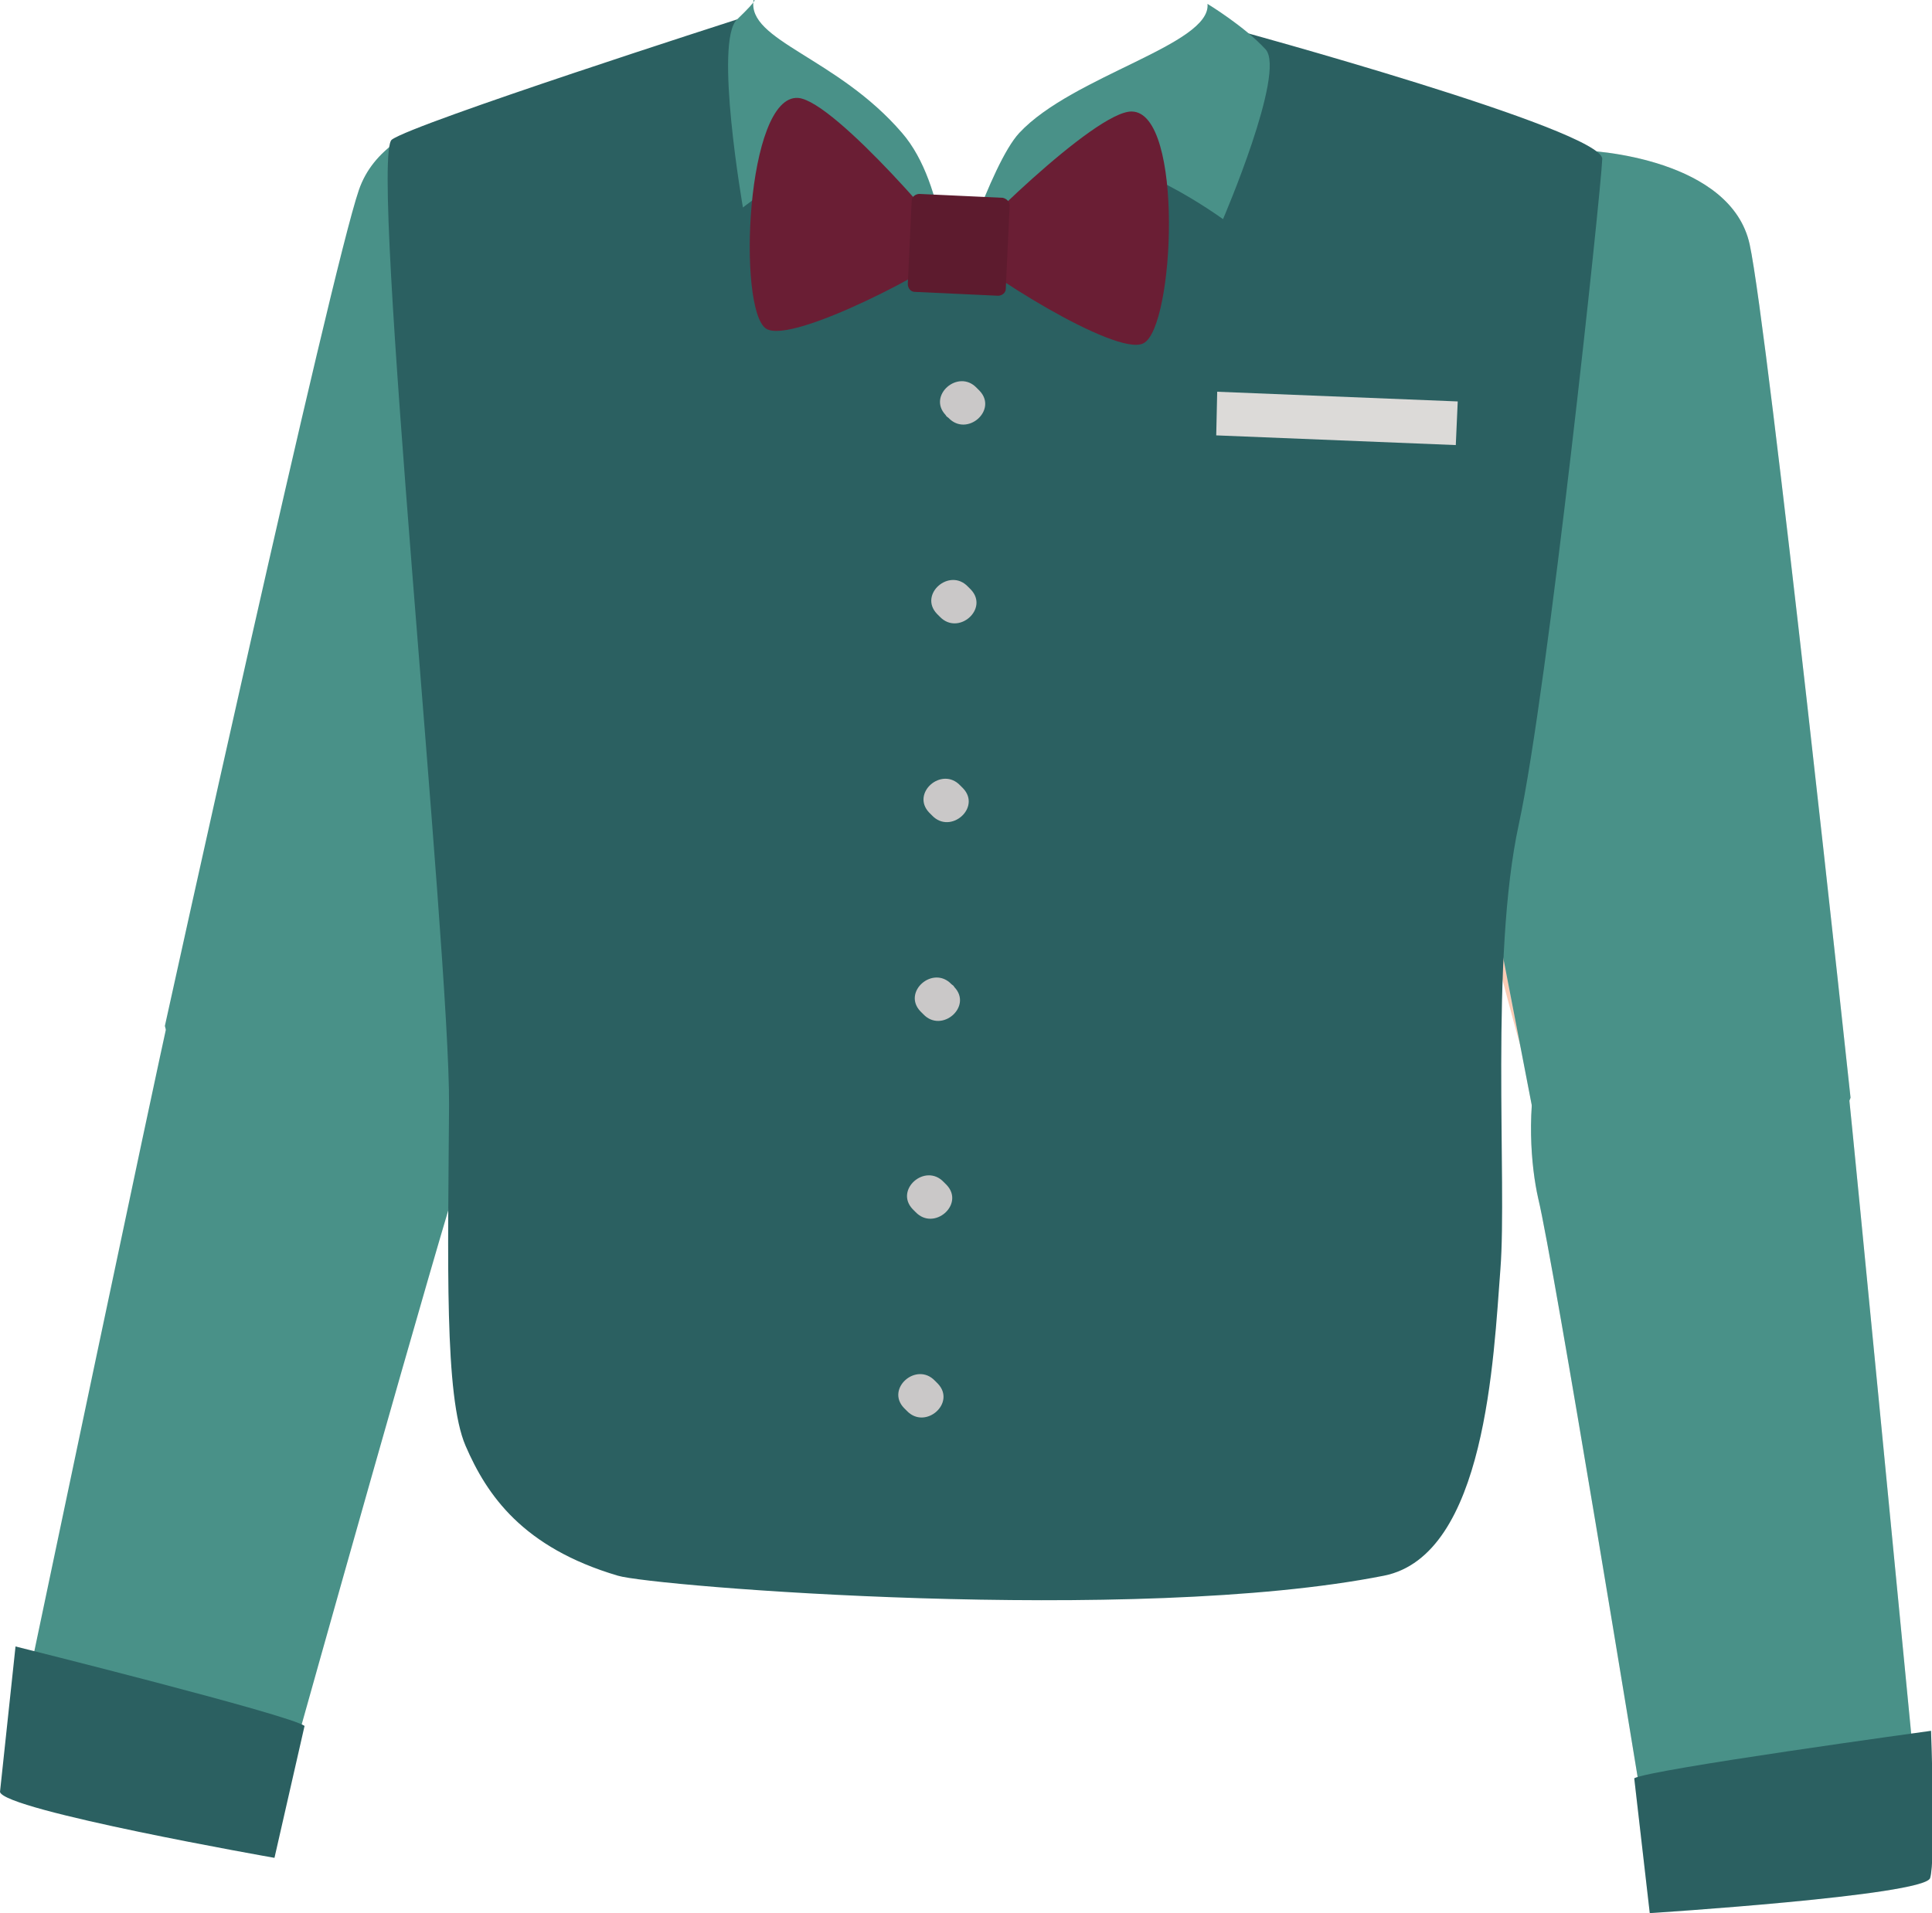 <!-- Generator: Adobe Illustrator 25.1.0, SVG Export Plug-In  -->
<svg version="1.1" xmlns="http://www.w3.org/2000/svg" xmlns:xlink="http://www.w3.org/1999/xlink" x="0px" y="0px" width="199.2px"
	 height="197.3px" viewBox="0 0 199.2 197.3" style="overflow:visible;enable-background:new 0 0 199.2 197.3;"
	 xml:space="preserve">
<style type="text/css">
	.st0{fill:#FACCB5;}
	.st1{fill:#E2DFDF;}
	.st2{fill:#EAEAEA;}
	.st3{fill:#499188;}
	.st4{fill:#2B6061;}
	.st5{fill:#2C3840;}
	.st6{fill:#CAC8C8;}
	.st7{fill:#DCDAD8;}
	.st8{fill:#6A1E34;}
	.st9{fill:#5D1B2E;}
</style>
<defs>
</defs>
<g>
	<g>
		<g>
			<path class="st0" d="M171.9,19.3c0,0,8,23.6,10.7,47.7c2.7,24.1,6.1,40,5.2,44.3c-0.9,4.4-8.5,22.3-26.3,9.8
				c-3.1-2.2-15.3-55.3-15.9-60.3C144.9,55.9,139.2,4.9,171.9,19.3z"/>
		</g>
	</g>
</g>
<g>
	<g>
		<g>
			<path class="st0" d="M41.4,16.5c0,0-9.2,22.9-13.9,46.7c-4.7,23.8-9.4,39.3-8.9,43.7c0.6,4.4,6.7,22.9,25.4,12
				c3.3-1.9,19.8-53.8,20.8-58.8C65.9,55.2,75.1,4.8,41.4,16.5z"/>
		</g>
	</g>
</g>
<g>
	<g>
		<g>
			<path class="st1" d="M162.2,15.5c2.4-0.1,16.3,1,18.2,9.7c1.9,8.7,10.4,88,10.4,88s-1.5,5.6-15.2,9.2c-11.5,3-17.2-6-17.2-6
				s-13.5-70-15.5-79.3C140.9,27.9,157.5,15.7,162.2,15.5z"/>
		</g>
	</g>
</g>
<g>
	<g>
		<g>
			<path class="st1" d="M170.7,96c12-3.2,19.1,9.3,19.8,15.7c0.7,6.6,6.7,68.6,6.7,68.6l-28,5.1c0,0-9-55.2-10.6-61.8
				C157.1,117,156.5,99.7,170.7,96z"/>
		</g>
	</g>
</g>
<g>
	<g>
		<g>
			<path class="st2" d="M168.5,183.4l1.6,13.9c0,0,28.2-1.8,28.9-3.6c0.6-1.8,0.1-15.2,0.1-15.2S169.9,182.5,168.5,183.4z"/>
		</g>
	</g>
</g>
<g>
	<g>
		<g>
			<path class="st3" d="M56,11c-2.3-0.4-16.1,0.1-19,8.6C34.1,28,17,105.8,17,105.8s0.9,5.7,14.1,10.8c11.1,4.2,17.8-4,17.8-4
				S70,44.5,73,35.6C76,26.6,60.6,11.7,56,11z"/>
		</g>
	</g>
</g>
<path class="st3" d="M3.2,171.9l27.3,8.1c0,0,15.1-53.9,17.3-60.3c2.3-6.4,4.7-23.5-8.9-28.8c-11.6-4.5-20,7.2-21.4,13.5
	C16,110.9,3.2,171.9,3.2,171.9"/>
<path class="st4" d="M1.6,169.8c0,0,28.5,7.1,29.8,8.2l-3.1,13.6c0,0-27.9-4.9-28.3-6.8"/>
<g>
	<g>
		<g>
			<path class="st3" d="M162.2,15.5c2.4-0.1,16.3,1,18.2,9.7c1.9,8.7,10.4,88,10.4,88s-1.5,5.6-15.2,9.2c-11.5,3-17.2-6-17.2-6
				s-13.5-70-15.5-79.3C140.9,27.9,157.5,15.7,162.2,15.5z"/>
		</g>
	</g>
</g>
<g>
	<g>
		<g>
			<path class="st3" d="M170.7,96c12-3.2,19.1,9.3,19.8,15.7c0.7,6.6,6.7,68.6,6.7,68.6l-28,5.1c0,0-9-55.2-10.6-61.8
				C157.1,117,156.5,99.7,170.7,96z"/>
		</g>
	</g>
</g>
<g>
	<g>
		<g>
			<path class="st4" d="M168.5,183.4l1.6,13.9c0,0,28.2-1.8,28.9-3.6c0.6-1.8,0.1-15.2,0.1-15.2S169.9,182.5,168.5,183.4z"/>
		</g>
	</g>
</g>
<g>
	<g>
		<g>
			<path class="st5" d="M99.7,160.6c0.1-1.4-1.1-2.7-2.6-2.8c-1.5-0.1-2.9,1-3,2.4c-0.1,1.4,1.1,2.7,2.6,2.8
				C98.3,163.1,99.6,162.1,99.7,160.6z"/>
		</g>
	</g>
</g>
<g>
	<g>
		<g>
			<path class="st4" d="M76,2c0,0-33.3,10.7-35.6,12.4c-2.4,1.7,6,83.6,5.9,99.6c-0.1,16-0.5,30,1.7,35.1
				c2.2,5.1,5.9,10.5,15.7,13.4c3.6,1.1,53.3,5.1,79,0c10.5-2.1,11.3-22.5,12-31.6c0.7-9-1.1-32.1,1.9-45.9
				c3-13.8,8.5-65.5,8.6-68.6C165.3,13.4,127.1,3,127.1,3c-23.5,12.4-29.2,27-29.2,27C97,15,76,2,76,2z"/>
		</g>
	</g>
	<g>
		<g>
			<g>
				<path class="st3" d="M77.7,0c0,0,0.7-0.3-1.7,2c-2.4,2.2,0.6,19.4,0.6,19.4s8.6-7,13.6-3.7c6.9,4.6,7.6,12.3,7.6,12.3
					s-0.1-10.9-4.8-16.3C86.3,5.9,77,4.2,77.7,0z"/>
			</g>
		</g>
		<g>
			<g>
				<path class="st3" d="M130.5,5.1c-2.2-2.4-6-4.7-6-4.7c0.4,4.2-13.9,7.4-19.4,13.3c-3,3.2-7.1,16.4-7.1,16.4s6-9.2,13.5-12.9
					c4.3-2.1,14.6,5.4,14.6,5.4S132.6,7.5,130.5,5.1z"/>
			</g>
		</g>
	</g>
	<g>
		<g>
			<g>
				<path class="st6" d="M97.8,43.1c1.9,2,5.1-0.8,3.2-2.8c-0.1-0.1-0.2-0.2-0.3-0.3c-1.9-2-5.1,0.8-3.2,2.8
					C97.6,43,97.7,43,97.8,43.1z"/>
			</g>
		</g>
		<g>
			<g>
				<path class="st6" d="M99.8,60.5c-1.9-2-5.1,0.8-3.2,2.8c0.1,0.1,0.2,0.2,0.3,0.3c1.9,2,5.1-0.8,3.2-2.8
					C100,60.7,99.9,60.6,99.8,60.5z"/>
			</g>
		</g>
		<g>
			<g>
				<path class="st6" d="M99,81c-1.9-2-5.1,0.8-3.2,2.8c0.1,0.1,0.2,0.2,0.3,0.3c1.9,2,5.1-0.8,3.2-2.8C99.2,81.2,99.1,81.1,99,81z"
					/>
			</g>
		</g>
		<g>
			<g>
				<path class="st6" d="M98.1,101.5c-1.9-2-5.1,0.8-3.2,2.8c0.1,0.1,0.2,0.2,0.3,0.3c1.9,2,5.1-0.8,3.2-2.8
					C98.3,101.6,98.2,101.6,98.1,101.5z"/>
			</g>
		</g>
		<g>
			<g>
				<path class="st6" d="M97.3,121.9c-1.9-2-5.1,0.8-3.2,2.8c0.1,0.1,0.2,0.2,0.3,0.3c1.9,2,5.1-0.8,3.2-2.8
					C97.5,122.1,97.4,122,97.3,121.9z"/>
			</g>
		</g>
		<g>
			<g>
				<path class="st6" d="M96.4,142.4c-1.9-2-5.1,0.8-3.2,2.8c0.1,0.1,0.2,0.2,0.3,0.3c1.9,2,5.1-0.8,3.2-2.8
					C96.6,142.6,96.5,142.5,96.4,142.4z"/>
			</g>
		</g>
	</g>
	<g>
		<g>
			<polygon class="st7" points="125.5,40.4 150.3,41.4 150.1,45.9 125.4,44.9 			"/>
		</g>
	</g>
</g>
<g>
	<g>
		<g>
			<path class="st8" d="M116.7,11.5c-3.8-0.1-17.7,13.8-17.5,14.2c1.1,1.7,15.9,11.2,18.7,9.7C121.1,33.8,122.1,11.6,116.7,11.5z"/>
		</g>
		<g>
			<path class="st8" d="M82.3,10.1C76.9,9.7,76,32,79,33.9c2.7,1.7,18.2-6.6,19.5-8.2C98.8,25.4,86.1,10.4,82.3,10.1z"/>
		</g>
	</g>
	<g>
		<path class="st9" d="M103.4,20.4l-8.6-0.4c-0.4,0-0.8,0.3-0.8,0.7l-0.4,8.6c0,0.4,0.3,0.8,0.7,0.8l8.6,0.4c0.4,0,0.8-0.3,0.8-0.7
			l0.4-8.6C104.1,20.8,103.8,20.5,103.4,20.4z"/>
	</g>
</g>
</svg>
